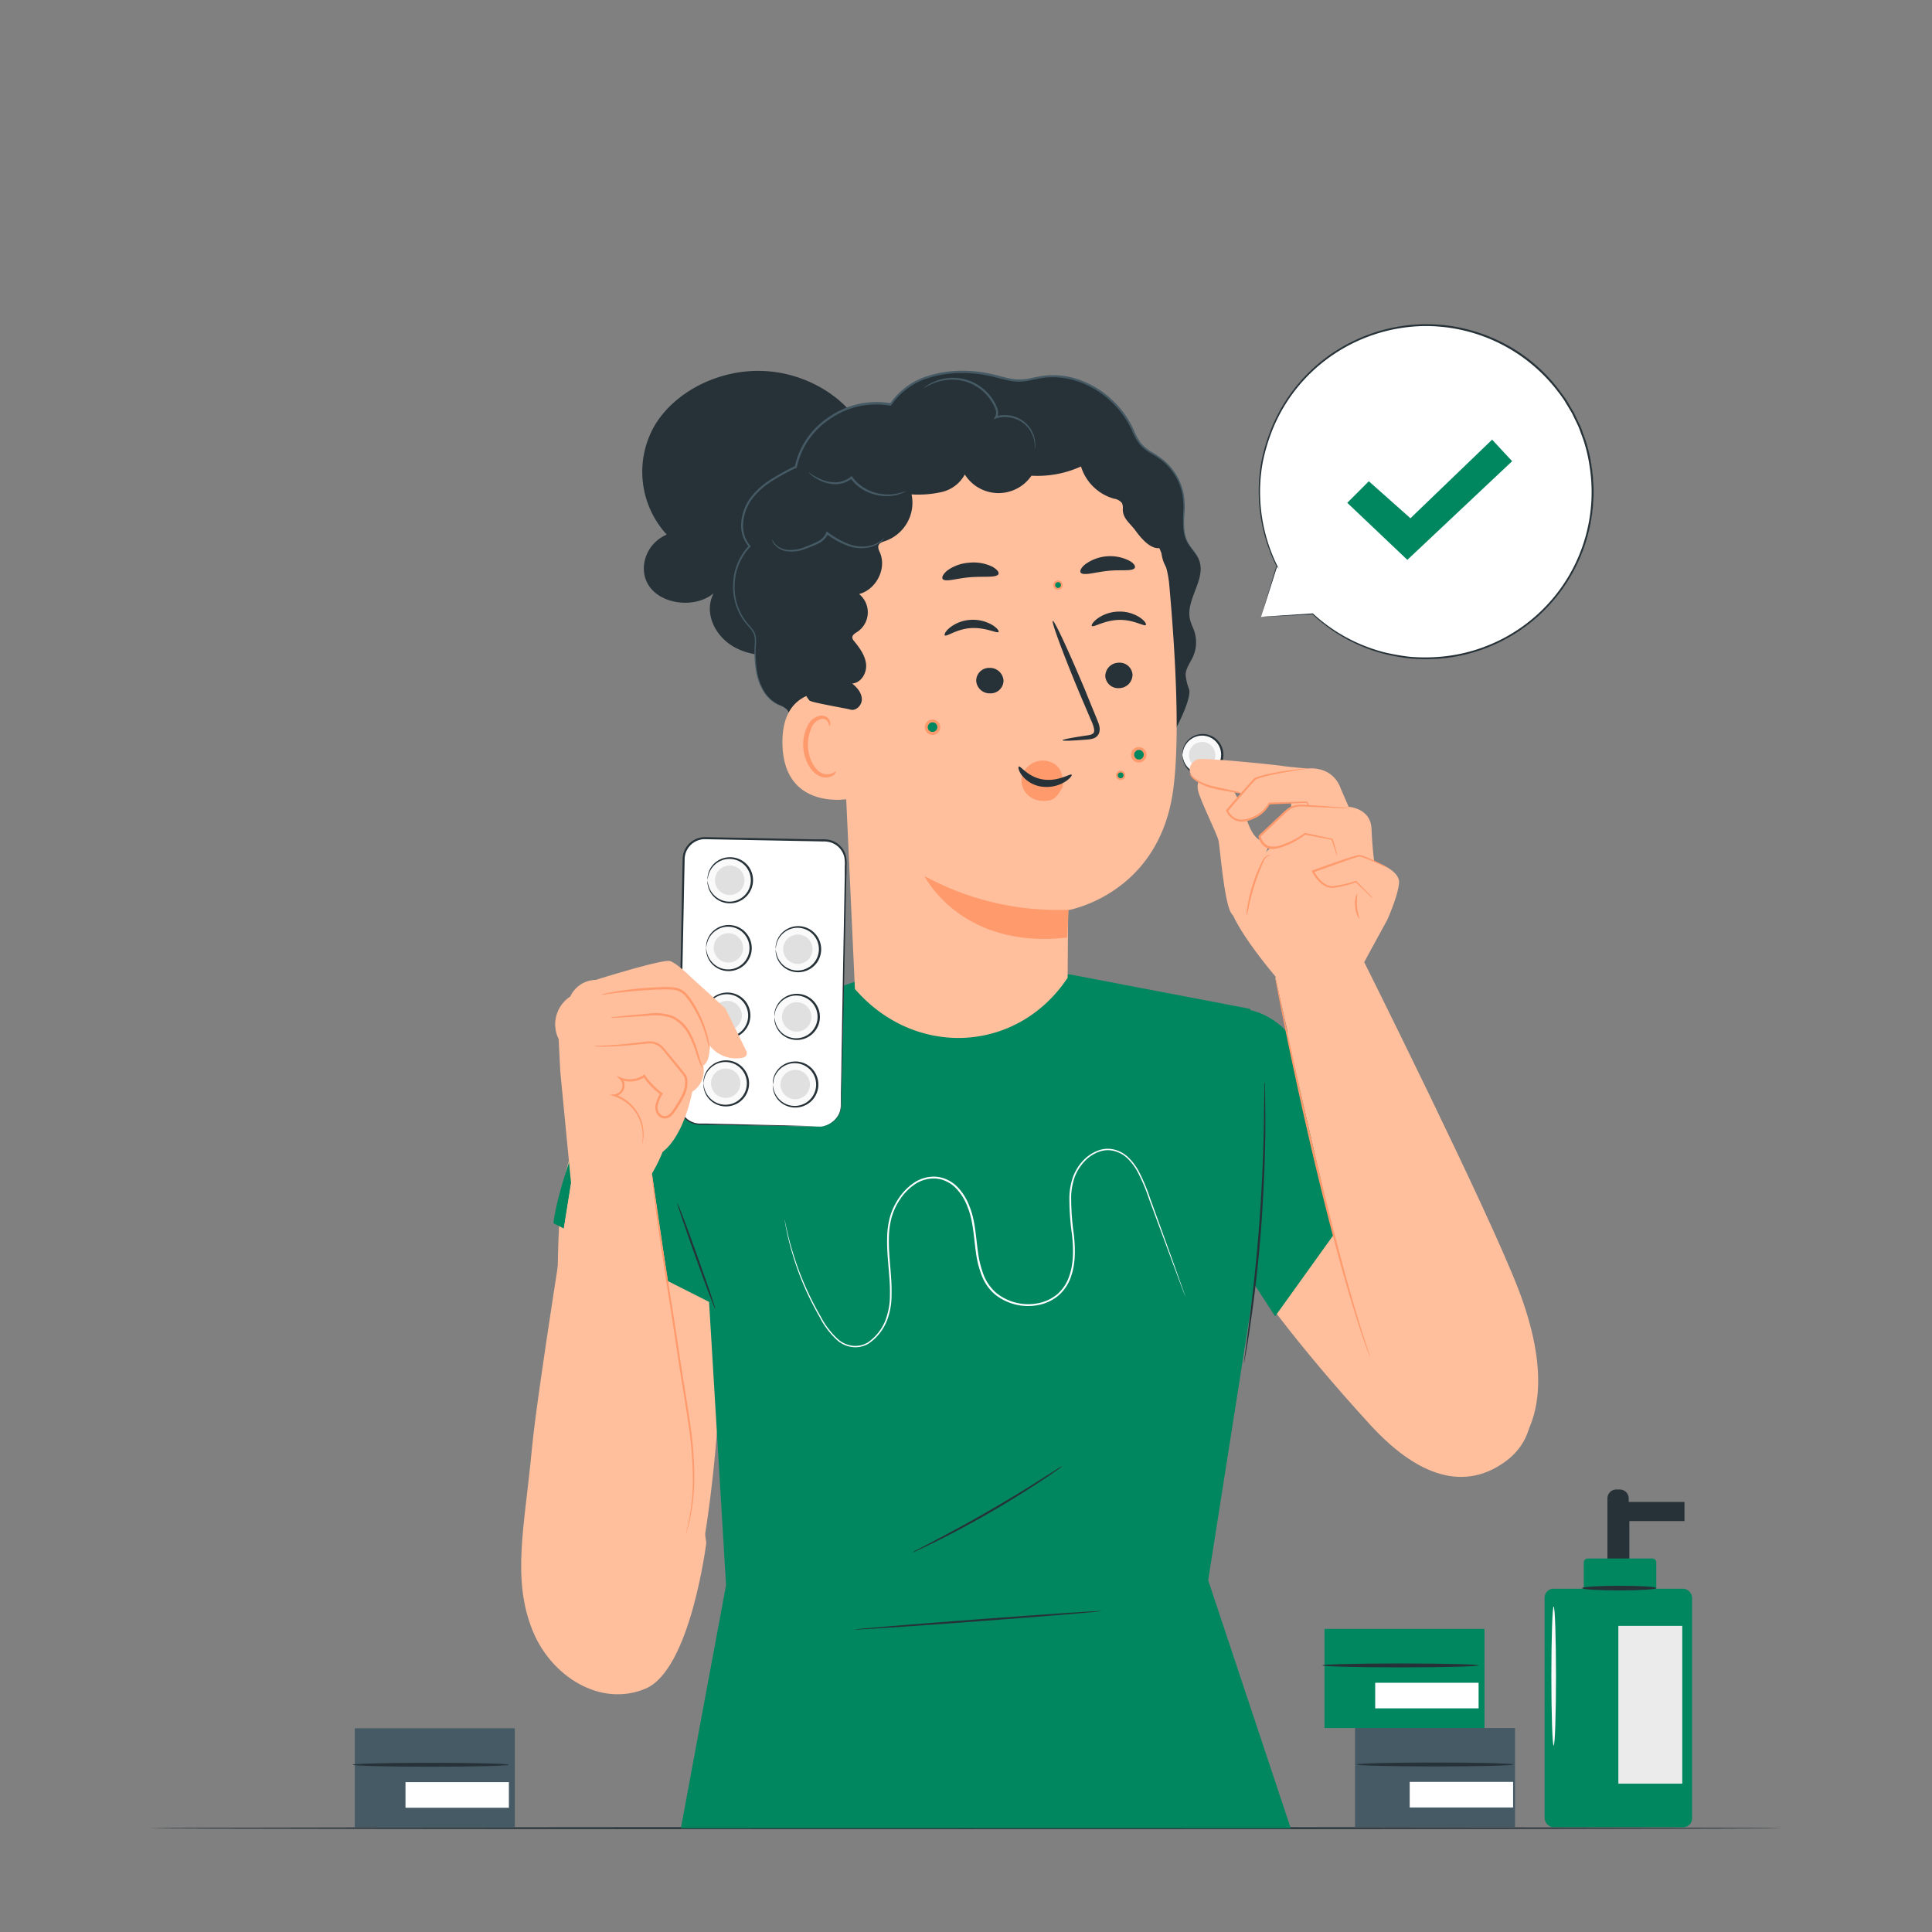 <svg xmlns="http://www.w3.org/2000/svg" viewBox="0 0 500 500"><rect x="0" y="0" width="500" height="500" fill="#808080" stroke="none"/><g id="freepik--Table--inject-6"><path d="M461.54,473.12c0,.15-94.68.26-211.44.26s-211.45-.11-211.45-.26,94.65-.26,211.45-.26S461.54,473,461.54,473.12Z" style="fill:#263238"></path></g><g id="freepik--cosmetics-2--inject-6"><path d="M416,407.25V387.8a2.32,2.32,0,0,1,2.32-2.32h.87a2.32,2.32,0,0,1,2.32,2.32v.91h14.43v4.94H421.68v13.6Z" style="fill:#263238"></path><rect x="399.74" y="411.16" width="38.17" height="61.72" rx="2.29" style="fill:#00875F"></rect><path d="M410.93,403.33H427.6a1.05,1.05,0,0,1,1.05,1.05v6.78a0,0,0,0,1,0,0H409.88a0,0,0,0,1,0,0v-6.78A1.05,1.05,0,0,1,410.93,403.33Z" style="fill:#00875F"></path><rect x="418.83" y="420.77" width="16.54" height="40.84" style="fill:#ebebeb"></rect><path d="M428.65,411c0,.33-4.31.6-9.62.6s-9.62-.27-9.62-.6,4.3-.6,9.62-.6S428.65,410.62,428.65,411Z" style="fill:#263238"></path><path d="M402.09,451.76c-.33,0-.6-8.06-.6-18s.27-18,.6-18,.6,8.05.6,18S402.42,451.76,402.09,451.76Z" style="fill:#fafafa"></path><rect x="350.68" y="447.21" width="41.41" height="25.67" style="fill:#455a64"></rect><path d="M391.6,456.65c0,.28-9.06.5-20.24.5s-20.23-.22-20.23-.5,9.06-.51,20.23-.51S391.6,456.37,391.6,456.65Z" style="fill:#263238"></path><rect x="364.83" y="461.15" width="26.76" height="6.62" style="fill:#fff"></rect><rect x="342.78" y="421.55" width="41.41" height="25.67" style="fill:#00875F"></rect><path d="M382.66,431c0,.28-9.06.51-20.23.51s-20.23-.23-20.23-.51,9.05-.5,20.23-.5S382.66,430.72,382.66,431Z" style="fill:#263238"></path><rect x="355.9" y="435.5" width="26.76" height="6.62" style="fill:#fff"></rect></g><g id="freepik--cosmetic-1--inject-6"><rect x="91.82" y="447.28" width="41.41" height="25.67" style="fill:#455a64"></rect><path d="M131.7,456.72c0,.27-9.06.5-20.23.5s-20.23-.23-20.23-.5,9.05-.51,20.23-.51S131.7,456.44,131.7,456.72Z" style="fill:#263238"></path><rect x="104.94" y="461.22" width="26.76" height="6.62" style="fill:#fff"></rect></g><g id="freepik--speech-bubble--inject-6"><path d="M326.34,159.68l13.4-.78a43.19,43.19,0,1,0-9.26-12.41v0Z" style="fill:#fff"></path><path d="M326.34,159.68s.07-.27.24-.83.43-1.42.76-2.52c.69-2.26,1.7-5.58,3-9.89l.06-.19.13.15h0l-.19.13a43.28,43.28,0,0,1-4.56-20.72,42.4,42.4,0,0,1,.74-6.67,49,49,0,0,1,2-6.92,43.09,43.09,0,0,1,21.71-23.94,43.67,43.67,0,0,1,18.1-4.37,43.12,43.12,0,0,1,19.33,4.18,42.47,42.47,0,0,1,16,13.06c.52.72,1.07,1.43,1.57,2.16s.92,1.52,1.37,2.28l.69,1.14.57,1.19c.38.8.76,1.59,1.13,2.38s.62,1.64.92,2.46a21.65,21.65,0,0,1,.82,2.47,39,39,0,0,1,1.12,5.05,43.32,43.32,0,0,1-24.63,46.33A43,43,0,0,1,372,170.49a46.65,46.65,0,0,1-7.21-.09,55,55,0,0,1-6.61-1.19A42.92,42.92,0,0,1,339.67,159l.08,0-10,.52-2.55.12-.84,0,.89-.07,2.57-.17,9.94-.65h0l0,0a43,43,0,0,0,18.48,10.06,58.63,58.63,0,0,0,6.57,1.16,47.22,47.22,0,0,0,7.15.06,42.78,42.78,0,0,0,39.37-49.72,37.71,37.71,0,0,0-1.1-5,24.21,24.21,0,0,0-.81-2.45c-.31-.8-.57-1.63-.91-2.42s-.75-1.57-1.12-2.36l-.57-1.17-.68-1.13-1.35-2.25c-.5-.72-1-1.42-1.56-2.14a43,43,0,0,0-35-17A43.18,43.18,0,0,0,336.84,99a42.77,42.77,0,0,0-7.95,13.32,48.37,48.37,0,0,0-2,6.86,41.75,41.75,0,0,0-.76,6.61,43.32,43.32,0,0,0,4.42,20.61l.36.73-.54-.61h0l.19-.05-3.12,9.78-.82,2.53Z" style="fill:#263238"></path><polygon points="348.67 130.13 354.25 124.55 365.02 134.12 386.16 113.78 391.34 119.36 364.22 144.89 348.67 130.13" style="fill:#00875F"></polygon></g><g id="freepik--Character--inject-6"><path d="M309.24,306.05s7.07,20.76,45.28,62.59c14.09,15.42,26,16.43,35.34,9.4,15.65-11.81-1.41-37.06-1.41-37.06l-51-69.16c-4.3-5.83-9.73-9.36-16.4-10.38Z" style="fill:#ffbf9d"></path><path d="M188.73,306.36l-15.61-35.29s-22.54,7.07-27.41,35.94c-3.77,22.35,1.14,98.5,1.14,98.5l27.39,23.88c10.95-26,12.31-75.62,12.31-75.62Z" style="fill:#ffbf9d"></path><polygon points="334.03 473.12 312.68 408.97 324.91 331.08 323.57 261.1 276.83 252.17 221.2 254.09 173.12 270.52 182.86 326.17 187.9 410.21 176.21 473.12 334.03 473.12" style="fill:#00875F"></polygon><path d="M143.24,316.59l43.56,22L183,267.15s-26.41,8.44-32.94,25.82S143.24,316.59,143.24,316.59Z" style="fill:#00875F"></path><path d="M322.63,329.34,330,340.66l15.12-21.07L332.9,266.88s-5.62-6.63-14.4-5.83Z" style="fill:#00875F"></path><path d="M327.29,280.09a3.64,3.64,0,0,1,.06.74c0,.54,0,1.24.06,2.13,0,1.84.08,4.51.06,7.81,0,6.6-.3,15.72-1,25.76s-1.84,19.1-2.78,25.63c-.47,3.27-.89,5.91-1.21,7.72-.16.87-.28,1.57-.38,2.09a3.54,3.54,0,0,1-.17.73A5.59,5.59,0,0,1,322,352c.07-.53.16-1.23.28-2.11.25-1.88.61-4.51,1-7.74.86-6.53,1.88-15.59,2.63-25.62s1.07-19.13,1.19-25.72c0-3.26.08-5.91.11-7.81q0-1.32,0-2.13A4.35,4.35,0,0,1,327.29,280.09Z" style="fill:#263238"></path><path d="M175.28,311.35c.14-.05,2.45,6,5.16,13.62s4.81,13.74,4.67,13.79-2.45-6.05-5.16-13.62S175.14,311.4,175.28,311.35Z" style="fill:#263238"></path><path d="M285.15,416.94c0,.14-14.32,1.33-32,2.65s-32,2.28-32,2.14,14.31-1.34,32-2.66S285.14,416.79,285.15,416.94Z" style="fill:#263238"></path><path d="M275,379.38a10.61,10.61,0,0,1-1.41,1.06c-.92.67-2.28,1.59-4,2.72-3.38,2.25-8.13,5.25-13.5,8.35s-10.34,5.71-14,7.51c-1.82.9-3.3,1.61-4.33,2.08a13.58,13.58,0,0,1-1.63.69,10,10,0,0,1,1.54-.87l4.26-2.23c3.59-1.88,8.53-4.54,13.89-7.63s10.13-6,13.56-8.21l4.06-2.57A11.15,11.15,0,0,1,275,379.38Z" style="fill:#263238"></path><path d="M306.8,335.61s-.09-.19-.24-.56l-.64-1.68c-.55-1.49-1.36-3.66-2.4-6.45l-3.78-10.22c-.74-2-1.52-4.12-2.36-6.38a48,48,0,0,0-2.95-7,14.64,14.64,0,0,0-2.38-3.26,7.82,7.82,0,0,0-3.54-2.14,6.85,6.85,0,0,0-2.12-.25,7.45,7.45,0,0,0-2.13.46,9.81,9.81,0,0,0-3.7,2.55,12.24,12.24,0,0,0-2.45,4,17.15,17.15,0,0,0-.89,4.78,67.16,67.16,0,0,0,.72,10.25c.34,3.51.47,7.27-.82,10.84a11.08,11.08,0,0,1-3.16,4.7,11.35,11.35,0,0,1-5.22,2.48A13.7,13.7,0,0,1,257.5,335a12.15,12.15,0,0,1-3.47-5,25.78,25.78,0,0,1-1.47-5.95c-.58-4.05-.68-8.12-2.19-11.78a13.79,13.79,0,0,0-3.08-4.87,8.27,8.27,0,0,0-2.31-1.63,8.67,8.67,0,0,0-1.31-.51,13.15,13.15,0,0,0-1.37-.25,8.72,8.72,0,0,0-5.29,1.33,13.85,13.85,0,0,0-3.92,3.82,16.41,16.41,0,0,0-2.32,4.85,21.21,21.21,0,0,0-.72,5.24c-.1,3.52.34,6.94.56,10.29a48.71,48.71,0,0,1,.12,5,17.71,17.71,0,0,1-.71,4.78,12.9,12.9,0,0,1-5.22,7.39,6.61,6.61,0,0,1-4.23.91,7.38,7.38,0,0,1-3.8-1.67,21,21,0,0,1-4.64-6.08c-1.2-2.09-2.23-4.12-3.13-6a76.3,76.3,0,0,1-3.86-10.19c-.87-2.87-1.37-5.14-1.68-6.69-.16-.77-.25-1.36-.32-1.76s-.09-.6-.09-.6.06.2.14.59.19,1,.37,1.75c.34,1.54.88,3.8,1.77,6.65a78.49,78.49,0,0,0,3.94,10.13c.9,1.91,1.94,3.93,3.15,6a20.82,20.82,0,0,0,4.58,5.95,7,7,0,0,0,3.62,1.58,6.28,6.28,0,0,0,4-.87,12.5,12.5,0,0,0,5-7.18,17.12,17.12,0,0,0,.69-4.67,48,48,0,0,0-.14-4.92c-.23-3.33-.67-6.77-.58-10.33a21.89,21.89,0,0,1,.73-5.36,16.83,16.83,0,0,1,2.38-5,14.59,14.59,0,0,1,4.06-4,9.3,9.3,0,0,1,5.61-1.41,12.47,12.47,0,0,1,1.46.27,9.19,9.19,0,0,1,1.4.54,8.64,8.64,0,0,1,2.44,1.72,14.29,14.29,0,0,1,3.2,5.05c1.55,3.76,1.65,7.9,2.23,11.9a26,26,0,0,0,1.43,5.83,11.8,11.8,0,0,0,3.32,4.77,13.2,13.2,0,0,0,10.81,2.65,11,11,0,0,0,5-2.36,10.76,10.76,0,0,0,3-4.49c1.25-3.44,1.14-7.14.81-10.62a66.13,66.13,0,0,1-.71-10.33,17.58,17.58,0,0,1,.94-4.91,12.61,12.61,0,0,1,2.54-4.12,10.16,10.16,0,0,1,3.87-2.65,7,7,0,0,1,4.51-.21,8.15,8.15,0,0,1,3.7,2.26,15.2,15.2,0,0,1,2.43,3.35,48.68,48.68,0,0,1,2.94,7.06c.82,2.26,1.6,4.39,2.32,6.39l3.7,10.25c1,2.8,1.78,5,2.31,6.49.26.73.45,1.29.59,1.69S306.8,335.61,306.8,335.61Z" style="fill:#fff"></path><path d="M197.35,96c-11.4-.41-22.79,5.39-28,14.25a24,24,0,0,0,3.21,28.11c-5.62,2.34-7.75,9.38-4.18,13.83s11.89,5.12,16.33,1.32c-2.67,5,.27,11.33,5.66,14.14s12.45,2.41,18-.1A32.1,32.1,0,0,0,221.49,156l2.38-43.79C219.55,103,208.75,96.4,197.35,96Z" style="fill:#263238"></path><path d="M193.27,161.39a15.31,15.31,0,0,1,.7-20c-3.05-3.48-2.2-9,.64-12.67s7.17-5.83,11.35-7.89c2-10.55,13.73-18.32,24.49-16.17,5.28-8.17,17.07-9.83,26.66-7.45,2.34.57,4.69,1.35,7.1,1.25a39.14,39.14,0,0,0,5.23-.89c9.61-1.59,19.43,4.71,23.51,13.35a17.17,17.17,0,0,0,2.2,4c1.3,1.53,3.24,2.39,4.9,3.55a15,15,0,0,1,6.31,10.92c.29,3.65-.77,7.58.93,10.85.85,1.63,2.33,2.93,3,4.64,2,5-3.56,10.3-2.31,15.48.25,1.06.78,2,1.12,3.07a9.09,9.09,0,0,1-.35,6.51c-.7,1.57-1.88,3-1.92,4.73a14.5,14.5,0,0,0,.92,3.78c.76,3.1-5.7,15.34-8.39,17.13L217,199.16a15.21,15.21,0,0,1-12.38-12.53,5.35,5.35,0,0,0-.88-2.93,6.54,6.54,0,0,0-2.3-1.35c-5.41-2.6-6.3-9.69-5.95-15.56a7.25,7.25,0,0,0-.14-2.46A9,9,0,0,0,193.27,161.39Z" style="fill:#263238"></path><path d="M216.88,160.69c-.75-14.22,7.81-30.89,22.05-38.35,9-4.7,16.1-5,20.88-5.69A34.12,34.12,0,0,1,279.39,120c4.58.89,21.77,15.19,23.21,31.3,1.61,17.9,2.85,39.82,1,53.25-3.71,27-27.16,31-27.16,31s-.14,17.51-.14,17.51h0c-13.11,19.66-39.61,20.77-55.05,2.88l0-.06Z" style="fill:#ffbf9d"></path><path d="M264.37,201.83a5.22,5.22,0,0,1,1.6-3.39,5.62,5.62,0,0,1,6.65-.89c2.14,1.2,2.59,3.5,2.42,6.13h0c-1,1.61-1.73,3.19-3.64,3.5-.3,0-.6.08-.9.1a6.16,6.16,0,0,1-4.19-1.26A5.21,5.21,0,0,1,264.37,201.83Z" style="fill:#ff9a6c"></path><path d="M293.09,174.52a3.48,3.48,0,0,1-3.32,3.56,3.35,3.35,0,0,1-3.72-3,3.48,3.48,0,0,1,3.32-3.56A3.35,3.35,0,0,1,293.09,174.52Z" style="fill:#263238"></path><path d="M296.53,161.74c-.42.46-3.15-1.41-6.95-1.31s-6.55,2-7,1.58c-.21-.2.22-1,1.41-1.91a9.76,9.76,0,0,1,5.56-1.82,9.5,9.5,0,0,1,5.56,1.6C296.33,160.73,296.74,161.53,296.53,161.74Z" style="fill:#263238"></path><path d="M275,191.58c0-.21,2.33-.66,6.15-1.23,1-.12,1.89-.33,2-1s-.22-1.71-.72-2.8l-3.05-7.15c-4.24-10.18-7.34-18.56-6.92-18.72s4.2,8,8.45,18.13c1,2.52,2,4.91,2.93,7.2.4,1.07,1.06,2.27.6,3.71a2.41,2.41,0,0,1-1.56,1.42,6.81,6.81,0,0,1-1.65.26C277.42,191.72,275,191.79,275,191.58Z" style="fill:#263238"></path><path d="M276.54,235.44a72,72,0,0,1-37.28-8.72s9.41,19.08,36.93,15.91Z" style="fill:#ff9a6c"></path><path d="M293.66,147c-.62.92-3.54.38-6.94.74s-6.19,1.3-7,.5c-.35-.39,0-1.29,1.16-2.22a11,11,0,0,1,11.2-1C293.43,145.69,293.93,146.51,293.66,147Z" style="fill:#263238"></path><path d="M252.64,176.18a3.49,3.49,0,0,0,3.63,3.26,3.34,3.34,0,0,0,3.44-3.32,3.51,3.51,0,0,0-3.62-3.27A3.34,3.34,0,0,0,252.64,176.18Z" style="fill:#263238"></path><path d="M244.53,164.44c.46.42,3-1.67,6.81-1.89s6.7,1.46,7.08,1c.19-.21-.31-1-1.57-1.78a9.89,9.89,0,0,0-5.71-1.35,9.49,9.49,0,0,0-5.39,2.07C244.64,163.41,244.3,164.25,244.53,164.44Z" style="fill:#263238"></path><path d="M244,149.89c.8.8,3.67-.25,7.19-.51s6.55.17,7.18-.75c.27-.44-.25-1.26-1.61-2a11.16,11.16,0,0,0-5.94-1,10.85,10.85,0,0,0-5.63,2C244,148.61,243.64,149.5,244,149.89Z" style="fill:#263238"></path><path d="M222,186.08c-.05-2-2.54-6.67-4.58-6.93-5.43-.7-15.18,0-14.93,13.38.33,18.34,19.13,14.23,19.16,13.7S222.15,193,222,186.08Z" style="fill:#ffbf9d"></path><path d="M216.3,199.62c-.08-.06-.32.23-.87.49a3.37,3.37,0,0,1-2.45.09c-2-.68-3.73-3.72-3.88-7a10.34,10.34,0,0,1,.83-4.59,3.72,3.72,0,0,1,2.42-2.49,1.66,1.66,0,0,1,2,.84c.26.5.15.87.25.9s.4-.31.23-1.07a2,2,0,0,0-.76-1.13,2.55,2.55,0,0,0-1.82-.44,4.58,4.58,0,0,0-3.37,2.91,10.56,10.56,0,0,0-1,5.13c.19,3.69,2.19,7.12,4.92,7.84a3.61,3.61,0,0,0,3-.54C216.27,200.07,216.36,199.65,216.3,199.62Z" style="fill:#ff9a6c"></path><path d="M306.78,151.42c-3.86-2.22-6.36-5.32-6.24-9.68-2.5.79-5.13-2.31-6.66-4.4s-3.35-3.12-3.3-5.68a2.78,2.78,0,0,0-.23-1.49,3.24,3.24,0,0,0-2.08-1.12,12.45,12.45,0,0,1-8.51-8.33,27.16,27.16,0,0,1-12.82,2.39,10.32,10.32,0,0,1-17.25-.31,9.11,9.11,0,0,1-6,4.54,27.76,27.76,0,0,1-7.78.61A10.48,10.48,0,0,1,229.13,140c-.67.22-1.43.44-1.73,1.06s.07,1.38.35,2c1.75,4.16-1,9.51-5.41,10.68a6.09,6.09,0,0,1-.32,9.69c-.68.42-1.56.92-1.43,1.69a1.69,1.69,0,0,0,.43.77c1.45,1.78,2.89,3.73,3.12,6s-1.27,4.84-3.6,5c1.25,1,2.43,2.36,2.5,4s-1.55,3.25-3.08,2.72c-.66-.23-10.06-1.8-10.49-2.33-5.5-6.92,1-14.86,1.29-23.61s3.21-17.28,7.49-25a41.17,41.17,0,0,1,6.44-9A56.58,56.58,0,0,1,234.83,116c4.68-3,9.49-6,14.9-7.38,10.08-2.59,20.71.75,30.27,4.78a44.32,44.32,0,0,1,10.36,5.62,39.22,39.22,0,0,1,8.89,10.75c3.5,5.75,6.45,12,7.28,18.61" style="fill:#263238"></path><path d="M310.3,144.91a7,7,0,0,0-1.07-1.94c-.41-.6-1-1.3-1.55-2.19a8.42,8.42,0,0,1-1.14-3.4,25.17,25.17,0,0,1,0-4.54,19.68,19.68,0,0,0-.3-5.44,15.12,15.12,0,0,0-5-8.25,23.36,23.36,0,0,0-3-2.08,11.53,11.53,0,0,1-2.92-2.33,14.87,14.87,0,0,1-1.88-3.4,23.9,23.9,0,0,0-4.75-7,24.65,24.65,0,0,0-7.43-5.28,23.18,23.18,0,0,0-4.57-1.54,21.46,21.46,0,0,0-4.95-.42,24.13,24.13,0,0,0-2.53.27c-.84.14-1.66.34-2.49.5a12.3,12.3,0,0,1-5,.14c-1.69-.28-3.36-.83-5.1-1.21a33.59,33.59,0,0,0-10.86-.68,28.94,28.94,0,0,0-5.49,1.13,18.5,18.5,0,0,0-9.29,6.34l-.68.92.3-.13A21.43,21.43,0,0,0,214.42,108a20.39,20.39,0,0,0-8.73,12.78l.15-.19a61.59,61.59,0,0,0-6.5,3.57,19.74,19.74,0,0,0-5.25,4.83,12.5,12.5,0,0,0-2.27,6.4,8.54,8.54,0,0,0,2,6.15v-.31a15,15,0,0,0-4.07,9.53,15.28,15.28,0,0,0,2.2,9.06,15.63,15.63,0,0,0,1.3,1.78c.47.55,1,1.06,1.34,1.61a3.89,3.89,0,0,1,.72,1.78,11,11,0,0,1,0,1.9,29.23,29.23,0,0,0,.39,7,14.46,14.46,0,0,0,2,5.25,9.27,9.27,0,0,0,3,2.9c1,.59,1.85.81,2.33,1.14a3.29,3.29,0,0,1,.7.54,2.19,2.19,0,0,0-.66-.6c-.48-.35-1.35-.6-2.3-1.2a9.12,9.12,0,0,1-2.9-2.89,14.3,14.3,0,0,1-1.91-5.19,29.88,29.88,0,0,1-.33-6.89,10.65,10.65,0,0,0,0-2,4.14,4.14,0,0,0-.77-1.94,21,21,0,0,0-1.35-1.64,13.72,13.72,0,0,1-1.25-1.74,14.83,14.83,0,0,1-2.1-8.84,14.54,14.54,0,0,1,4-9.24l.14-.15-.13-.16a8,8,0,0,1-1.84-5.83,12,12,0,0,1,2.2-6.13,19.09,19.09,0,0,1,5.13-4.69,60.07,60.07,0,0,1,6.44-3.53l.12,0,0-.13a19.88,19.88,0,0,1,8.51-12.44A20.93,20.93,0,0,1,230.4,105l.18,0,.11-.16c.22-.29.44-.59.65-.89a18,18,0,0,1,9-6.14,28.47,28.47,0,0,1,5.37-1.11,32.77,32.77,0,0,1,10.67.67c1.72.36,3.4.91,5.14,1.2a12.94,12.94,0,0,0,2.64.2,15.71,15.71,0,0,0,2.58-.35c.84-.17,1.66-.36,2.48-.51s1.63-.24,2.45-.26a19.84,19.84,0,0,1,4.82.4A22.35,22.35,0,0,1,281,99.52a24.44,24.44,0,0,1,7.3,5.16,23.29,23.29,0,0,1,4.69,6.83,15.3,15.3,0,0,0,1.95,3.49,11.88,11.88,0,0,0,3,2.4,23.83,23.83,0,0,1,3,2,15,15,0,0,1,2.33,2.46,14.75,14.75,0,0,1,2.61,5.58,19.49,19.49,0,0,1,.34,5.36,25.37,25.37,0,0,0,.09,4.58,8.43,8.43,0,0,0,1.22,3.45c.58.91,1.17,1.59,1.6,2.17a11.64,11.64,0,0,1,.9,1.38A5.33,5.33,0,0,0,310.3,144.91Z" style="fill:#455a64"></path><path d="M239.16,100.41s.49-.29,1.39-.75a12.77,12.77,0,0,1,4.07-1.27,12,12,0,0,1,12,5.53,9.89,9.89,0,0,1,1,2,2.26,2.26,0,0,1-.08,1.93l-.44.64.75-.23a8,8,0,0,1,5.83.52,7.44,7.44,0,0,1,3.28,3.31,7.84,7.84,0,0,1,.82,3c0,.74,0,1.14,0,1.14s0-.09.08-.29a6.82,6.82,0,0,0,.07-.85,7.38,7.38,0,0,0-.69-3.15,7.59,7.59,0,0,0-3.38-3.57,8.34,8.34,0,0,0-6.22-.62l.32.4a2.73,2.73,0,0,0,.16-2.39,10.67,10.67,0,0,0-1.05-2.18,12.48,12.48,0,0,0-6.05-5,12.27,12.27,0,0,0-6.45-.63,12,12,0,0,0-4.11,1.47,8.87,8.87,0,0,0-1,.66A1.56,1.56,0,0,0,239.16,100.41Z" style="fill:#455a64"></path><path d="M209.26,122.28a2.9,2.9,0,0,0,.68.63,11.78,11.78,0,0,0,2.16,1.39,9.34,9.34,0,0,0,3.78,1,6.87,6.87,0,0,0,4.63-1.5l-.42-.06.57.74c.21.24.44.47.67.71a11.44,11.44,0,0,0,4.77,2.72,11.69,11.69,0,0,0,4.49.43,10.56,10.56,0,0,0,2.95-.73,3.91,3.91,0,0,0,1-.54,17,17,0,0,1-3.94.88,12.21,12.21,0,0,1-4.31-.52,11.38,11.38,0,0,1-4.52-2.63c-.21-.23-.43-.44-.63-.67l-.54-.69-.2-.25-.22.19a6.42,6.42,0,0,1-4.25,1.43,9.28,9.28,0,0,1-3.62-.84C210.32,123.07,209.32,122.19,209.26,122.28Z" style="fill:#455a64"></path><path d="M199.81,139.55s0,.12.05.33a3,3,0,0,0,.45.88,5,5,0,0,0,3.08,1.88,9.79,9.79,0,0,0,5.35-.71,30.52,30.52,0,0,0,2.93-1.22,5,5,0,0,0,2.53-2.38c0-.1.08-.2.11-.29l-.44.14a22,22,0,0,0,5.67,3.12,9.94,9.94,0,0,0,5.29.39,7,7,0,0,0,3.21-1.53,3.92,3.92,0,0,0,.66-.7c.13-.18.19-.27.18-.28s-.33.32-1,.81a7.41,7.41,0,0,1-3.15,1.32,9.75,9.75,0,0,1-5-.49,22.45,22.45,0,0,1-5.5-3.09l-.31-.22-.13.37-.09.25a4.61,4.61,0,0,1-2.27,2.1,30.29,30.29,0,0,1-2.86,1.22,9.54,9.54,0,0,1-5.08.81,5,5,0,0,1-3-1.63A7.39,7.39,0,0,1,199.81,139.55Z" style="fill:#455a64"></path><path d="M263.67,198.39c.45-.29,2.32,2.74,6.3,3.34s7.08-1.65,7.37-1.24c.16.16-.38,1-1.76,1.87a9.22,9.22,0,0,1-6.05,1.21,7.87,7.87,0,0,1-5.07-2.91C263.56,199.45,263.45,198.5,263.67,198.39Z" style="fill:#263238"></path><path d="M296.71,195.29a2,2,0,1,1-2-1.95A2,2,0,0,1,296.71,195.29Z" style="fill:#ff9a6c"></path><path d="M296,195.29a1.24,1.24,0,1,1-1.24-1.21A1.23,1.23,0,0,1,296,195.29Z" style="fill:#00875F"></path><path d="M243.34,188.14a2,2,0,1,1-2-1.94A2,2,0,0,1,243.34,188.14Z" style="fill:#ff9a6c"></path><path d="M242.58,188.14a1.24,1.24,0,1,1-1.24-1.2A1.22,1.22,0,0,1,242.58,188.14Z" style="fill:#00875F"></path><path d="M291.23,200.64a1.21,1.21,0,1,1-1.21-1.18A1.2,1.2,0,0,1,291.23,200.64Z" style="fill:#ff9a6c"></path><path d="M290.77,200.64a.75.75,0,1,1-.75-.73A.73.73,0,0,1,290.77,200.64Z" style="fill:#00875F"></path><path d="M275,151.39a1.21,1.21,0,1,1-1.21-1.18A1.19,1.19,0,0,1,275,151.39Z" style="fill:#ff9a6c"></path><path d="M274.57,151.39a.75.75,0,1,1-.75-.73A.74.74,0,0,1,274.57,151.39Z" style="fill:#00875F"></path><rect x="160.3" y="233.25" width="74.05" height="41.97" rx="5.48" transform="translate(-60.75 446.52) rotate(-88.87)" style="fill:#fff"></rect><path d="M212.1,291.57a6.84,6.84,0,0,0,2.19-.47,5.6,5.6,0,0,0,2.13-1.63,5.47,5.47,0,0,0,1.17-3.42c.09-5.65.22-13.8.39-23.85s.4-22.07.64-35.38c0-.83,0-1.67,0-2.51a9.61,9.61,0,0,0-.11-2.47,5.25,5.25,0,0,0-3.06-3.65,6,6,0,0,0-2.47-.42l-2.66-.06-5.38-.1-22.43-.43a5.23,5.23,0,0,0-4.56,2.51,5.13,5.13,0,0,0-.76,2.56l-.06,2.81c-.08,3.74-.15,7.43-.22,11.05-.15,7.25-.29,14.24-.43,20.9s-.27,13-.4,18.9q-.09,4.44-.18,8.57a10.13,10.13,0,0,0,.07,2,5.3,5.3,0,0,0,.7,1.78,5.4,5.4,0,0,0,2.88,2.26,5.64,5.64,0,0,0,1.78.26l1.82,0,3.5.08,6.41.15,10.26.24,6.48.18,1.69.06a4.92,4.92,0,0,1,.57,0h-2.26l-6.49-.08-10.26-.15-6.41-.11-3.49-.06-1.82,0a6.24,6.24,0,0,1-1.9-.27,5.78,5.78,0,0,1-3.09-2.41,5.49,5.49,0,0,1-.75-1.91,9.7,9.7,0,0,1-.09-2.08c.05-2.74.1-5.6.15-8.56.11-5.93.23-12.25.35-18.91s.26-13.65.4-20.9c.07-3.62.14-7.31.21-11l.06-2.82a5.71,5.71,0,0,1,.83-2.81,5.77,5.77,0,0,1,5-2.77l22.43.45,5.38.11,2.66,0a6.62,6.62,0,0,1,2.66.47,5.75,5.75,0,0,1,3.34,4,10.84,10.84,0,0,1,.12,2.59c0,.84,0,1.68-.05,2.51-.29,13.31-.54,25.3-.76,35.37s-.42,18.2-.55,23.85a5.66,5.66,0,0,1-1.25,3.52,5.39,5.39,0,0,1-3.86,2Z" style="fill:#263238"></path><path d="M183.1,227.68A5.76,5.76,0,1,0,189,222,5.75,5.75,0,0,0,183.1,227.68Z" style="fill:#fafafa"></path><path d="M183.1,227.68s0-.12,0-.37a4.5,4.5,0,0,1,.14-1.05,5.65,5.65,0,0,1,2.14-3.25,6,6,0,0,1,8.42,1.33,6,6,0,0,1-3,9.13,5.94,5.94,0,0,1-5.62-1,5.74,5.74,0,0,1-2-3.33,4.1,4.1,0,0,1-.09-1.07c0-.24,0-.37,0-.37s0,.52.25,1.39a5.72,5.72,0,0,0,2.05,3.09,5.53,5.53,0,1,0,.17-8.86,5.81,5.81,0,0,0-2.17,3C183.15,227.17,183.15,227.69,183.1,227.68Z" style="fill:#263238"></path><path d="M192.66,227.87a3.81,3.81,0,1,1-3.73-3.87A3.81,3.81,0,0,1,192.66,227.87Z" style="fill:#e0e0e0"></path><path d="M182.75,245.19a5.76,5.76,0,1,0,5.87-5.64A5.76,5.76,0,0,0,182.75,245.19Z" style="fill:#fafafa"></path><path d="M182.75,245.19a1.46,1.46,0,0,1,0-.37,4.38,4.38,0,0,1,.13-1,5.76,5.76,0,0,1,2.15-3.25,5.95,5.95,0,0,1,8.41,1.33,5.95,5.95,0,0,1-.14,7.11,5.88,5.88,0,0,1-2.84,2,5.94,5.94,0,0,1-5.62-1,5.66,5.66,0,0,1-2-3.33,4.71,4.71,0,0,1-.1-1.07,1.38,1.38,0,0,1,0-.37c.06,0,0,.52.25,1.39a5.78,5.78,0,0,0,2.05,3.09,5.53,5.53,0,1,0,.18-8.86,5.7,5.7,0,0,0-2.17,3C182.8,244.68,182.81,245.2,182.75,245.19Z" style="fill:#263238"></path><path d="M192.31,245.38a3.8,3.8,0,1,1-3.73-3.87A3.81,3.81,0,0,1,192.31,245.38Z" style="fill:#e0e0e0"></path><path d="M200.73,245.55a5.76,5.76,0,1,0,5.87-5.64A5.75,5.75,0,0,0,200.73,245.55Z" style="fill:#fafafa"></path><path d="M200.73,245.55s0-.13,0-.37a4.51,4.51,0,0,1,.14-1.06,5.74,5.74,0,0,1,2.15-3.25,5.91,5.91,0,0,1,5.65-.8,6,6,0,0,1,2.62,9.24,6,6,0,0,1-8.46,1,5.74,5.74,0,0,1-2-3.33,5.19,5.19,0,0,1-.09-1.06c0-.25,0-.37,0-.37s0,.51.25,1.38A5.68,5.68,0,0,0,203,250a5.53,5.53,0,1,0,.17-8.85,5.71,5.71,0,0,0-2.16,3C200.78,245,200.78,245.55,200.73,245.55Z" style="fill:#263238"></path><path d="M210.29,245.74a3.8,3.8,0,1,1-3.73-3.88A3.79,3.79,0,0,1,210.29,245.74Z" style="fill:#e0e0e0"></path><path d="M182.41,262.7a5.76,5.76,0,1,0,5.87-5.64A5.75,5.75,0,0,0,182.41,262.7Z" style="fill:#fafafa"></path><path d="M182.41,262.71a1,1,0,0,1,0-.38,4.5,4.5,0,0,1,.14-1.05,5.68,5.68,0,0,1,2.14-3.25,6,6,0,0,1,8.42,1.33,6,6,0,0,1-3,9.13,5.94,5.94,0,0,1-5.62-1,5.74,5.74,0,0,1-2-3.33,4.1,4.1,0,0,1-.09-1.07c0-.24,0-.37,0-.36s0,.51.25,1.38a5.72,5.72,0,0,0,2.05,3.09,5.53,5.53,0,1,0,.17-8.86,5.81,5.81,0,0,0-2.17,3C182.46,262.19,182.46,262.71,182.41,262.71Z" style="fill:#263238"></path><path d="M192,262.89a3.81,3.81,0,1,1-3.73-3.87A3.81,3.81,0,0,1,192,262.89Z" style="fill:#e0e0e0"></path><path d="M200.39,263.06a5.76,5.76,0,1,0,5.87-5.64A5.75,5.75,0,0,0,200.39,263.06Z" style="fill:#fafafa"></path><path d="M200.39,263.06s0-.13,0-.37a4.51,4.51,0,0,1,.14-1.06,5.71,5.71,0,0,1,2.14-3.25,5.94,5.94,0,0,1,8.41,1.33,5.95,5.95,0,0,1-.14,7.11,5.94,5.94,0,0,1-8.45,1,5.74,5.74,0,0,1-2-3.33,4.06,4.06,0,0,1-.09-1.06c0-.25,0-.37,0-.37s0,.51.25,1.38a5.71,5.71,0,0,0,2,3.09,5.53,5.53,0,1,0,.18-8.85,5.79,5.79,0,0,0-2.17,3C200.43,262.55,200.44,263.06,200.39,263.06Z" style="fill:#263238"></path><path d="M210,263.25a3.81,3.81,0,1,1-3.73-3.88A3.8,3.8,0,0,1,210,263.25Z" style="fill:#e0e0e0"></path><path d="M182.06,280.22a5.76,5.76,0,1,0,5.87-5.65A5.78,5.78,0,0,0,182.06,280.22Z" style="fill:#fafafa"></path><path d="M182.06,280.22a1.67,1.67,0,0,1,0-.38,4.38,4.38,0,0,1,.13-1,5.76,5.76,0,0,1,2.15-3.25,5.95,5.95,0,0,1,8.41,1.33,5.95,5.95,0,0,1-.14,7.11,5.88,5.88,0,0,1-2.84,2,5.94,5.94,0,0,1-5.62-1,5.66,5.66,0,0,1-2-3.33,4.71,4.71,0,0,1-.1-1.07,1.17,1.17,0,0,1,0-.36c.06,0,0,.51.25,1.38a5.84,5.84,0,0,0,2.05,3.09,5.53,5.53,0,1,0,.18-8.86,5.7,5.7,0,0,0-2.17,3C182.11,279.7,182.12,280.22,182.06,280.22Z" style="fill:#263238"></path><path d="M191.62,280.4a3.8,3.8,0,1,1-3.72-3.87A3.8,3.8,0,0,1,191.62,280.4Z" style="fill:#e0e0e0"></path><path d="M200,280.57a5.76,5.76,0,1,0,5.87-5.64A5.76,5.76,0,0,0,200,280.57Z" style="fill:#fafafa"></path><path d="M200,280.57s0-.13,0-.37a4,4,0,0,1,.13-1.06,5.74,5.74,0,0,1,2.15-3.25,5.95,5.95,0,0,1,8.41,1.33,6,6,0,0,1-.14,7.11,6,6,0,0,1-8.46,1,5.66,5.66,0,0,1-2-3.33,4.68,4.68,0,0,1-.1-1.06c0-.25,0-.37,0-.37s0,.51.25,1.39a5.75,5.75,0,0,0,2.05,3.09,5.53,5.53,0,1,0,.17-8.86,5.71,5.71,0,0,0-2.16,3C200.09,280.06,200.1,280.57,200,280.57Z" style="fill:#263238"></path><path d="M209.6,280.76a3.8,3.8,0,1,1-3.73-3.88A3.79,3.79,0,0,1,209.6,280.76Z" style="fill:#e0e0e0"></path><path d="M193.14,272l-5.39-11-9.1-8.27s-3.4-3.37-5.21-4-19.27,4.87-19.27,4.87a7.4,7.4,0,0,0-6.59,4.31,8.57,8.57,0,0,0-3,11l.42,8.41,2.8,29-2.2,13.78s11.37-6.56,16.84-9.54,9.05-12.46,9.05-12.46c5.67-4.35,7.66-15.55,7.66-15.55a6.48,6.48,0,0,0,2.85-6.77c2-1.29,1.59-5.28,1.59-5.28a8.66,8.66,0,0,0,8.71,3.22A1.18,1.18,0,0,0,193.14,272Z" style="fill:#ffbf9d"></path><path d="M153.67,270.72a4.22,4.22,0,0,1,.84-.05l2.4-.11c2.08-.1,5.08-.37,8.79-.8l1.42-.17a6.47,6.47,0,0,1,1.54-.06A4.61,4.61,0,0,1,171.6,271l4.48,5.4c.39.48.79,1,1.17,1.48a4.27,4.27,0,0,1,.29.41,1.36,1.36,0,0,1,.14.27l.07.25a5.49,5.49,0,0,1,.16,1,8.07,8.07,0,0,1-.92,4,31.29,31.29,0,0,1-2.11,3.55,6.07,6.07,0,0,1-1.45,1.65,2.32,2.32,0,0,1-2.32.25,2.57,2.57,0,0,1-1.27-1.39,3.76,3.76,0,0,1-.2-1.81,8.61,8.61,0,0,1,1.29-3.14l.08.4a18.77,18.77,0,0,1-4.52-4.69l.42.08a6.87,6.87,0,0,1-6.35.7l.3-.44a2.81,2.81,0,0,1-1.81,4.74l.06-.48a11.07,11.07,0,0,1,5.38,3.94,10.66,10.66,0,0,1,1.94,4.7,10.48,10.48,0,0,1,0,3.24c-.07.37-.13.64-.18.83s-.08.27-.1.27a12.91,12.91,0,0,0,0-4.29,10.59,10.59,0,0,0-2-4.51,10.7,10.7,0,0,0-5.22-3.71l-1.14-.37,1.2-.11a2.38,2.38,0,0,0,1.92-1.41,2.34,2.34,0,0,0-.47-2.46l-.88-.91,1.18.46a6.32,6.32,0,0,0,5.81-.68l.25-.16.16.24a18.47,18.47,0,0,0,4.39,4.53l.23.16-.14.24a8,8,0,0,0-1.21,2.91,2.37,2.37,0,0,0,1.12,2.55,1.66,1.66,0,0,0,1.7-.19,5.44,5.44,0,0,0,1.29-1.48,30.73,30.73,0,0,0,2.08-3.48,7.44,7.44,0,0,0,.88-3.65,4.48,4.48,0,0,0-.15-.89l0-.22a.7.7,0,0,0-.08-.14,2.86,2.86,0,0,0-.26-.38c-.36-.49-.76-1-1.14-1.46-1.56-1.9-3-3.71-4.42-5.41a4.2,4.2,0,0,0-2.61-1.34,7,7,0,0,0-1.44.05l-1.43.14c-3.71.38-6.73.59-8.82.62-1,0-1.86,0-2.41,0A4,4,0,0,1,153.67,270.72Z" style="fill:#ff9a6c"></path><path d="M181.81,276.57a21.55,21.55,0,0,1-1.73-4.39,26,26,0,0,0-2-4.63,9.63,9.63,0,0,0-4.32-4.11,13.25,13.25,0,0,0-6-.56l-5.1.33c-1.45.08-2.63.14-3.44.17a4.64,4.64,0,0,1-1.27,0,5.53,5.53,0,0,1,1.25-.21c.81-.1,2-.23,3.43-.37l5.09-.46a13.43,13.43,0,0,1,6.32.56,10,10,0,0,1,4.57,4.39,23.18,23.18,0,0,1,1.92,4.79c.38,1.29.71,2.39,1,3.3A6.87,6.87,0,0,1,181.81,276.57Z" style="fill:#ff9a6c"></path><path d="M183.66,271.73c-.11,0-.38-2.12-1.54-5.36a32.4,32.4,0,0,0-2.56-5.44,23.86,23.86,0,0,0-2-2.92,4.72,4.72,0,0,0-3-1.83,21.82,21.82,0,0,0-3.79-.08c-1.23,0-2.43.08-3.57.15-2.27.14-4.32.33-6,.52s-3.1.38-4.06.5a6.41,6.41,0,0,1-1.5.14,7,7,0,0,1,1.46-.38c.95-.19,2.33-.45,4-.7s3.77-.48,6.05-.65c1.15-.09,2.35-.15,3.6-.19a22.31,22.31,0,0,1,3.9.07,4.91,4.91,0,0,1,1.93.72,6.53,6.53,0,0,1,1.47,1.34,24,24,0,0,1,2,3,29.93,29.93,0,0,1,2.48,5.59,27.34,27.34,0,0,1,1,4A5.87,5.87,0,0,1,183.66,271.73Z" style="fill:#ff9a6c"></path><path d="M147.77,306.27s-8.73,53.7-10.15,69c-1.84,19.85-5.27,33.39.3,46.92,4.81,11.69,17.52,19.74,29.16,14.82s15.71-37.73,15.71-37.73l-14.07-95.62Z" style="fill:#ffbf9d"></path><path d="M177.61,396.86s0-.08,0-.24.08-.42.14-.7c.12-.61.39-1.5.57-2.68a54.54,54.54,0,0,0,1-10,99.63,99.63,0,0,0-1.19-14.87c-.79-5.57-1.89-11.66-2.83-18.1-1.93-12.86-3.83-24.47-5-32.92-.59-4.22-1-7.64-1.27-10-.12-1.15-.21-2.06-.28-2.73,0-.29,0-.52-.06-.71a.81.81,0,0,1,0-.25,1.17,1.17,0,0,1,.05.24c0,.19.07.42.11.71.09.66.22,1.57.38,2.71.32,2.36.8,5.78,1.43,10,1.25,8.42,3.22,20,5.14,32.89.94,6.43,2,12.53,2.8,18.12a95.18,95.18,0,0,1,1.08,14.94,51.42,51.42,0,0,1-1.15,10c-.21,1.18-.52,2.06-.67,2.67l-.19.69C177.65,396.79,177.62,396.87,177.61,396.86Z" style="fill:#ff9a6c"></path><path d="M352.13,247.13s32.76,65.55,40.82,86.5,5.32,33.4.6,39.71-27.32-1.72-28.3-2.25c-4.3-2.35-13.2-21.07-13.2-21.07l-22-97.09Z" style="fill:#ffbf9d"></path><path d="M354.52,351.12a1.47,1.47,0,0,1-.11-.24l-.27-.71c-.24-.68-.58-1.61-1-2.78-.89-2.41-2-5.95-3.35-10.33-2.67-8.77-5.92-21-9.17-34.61s-5.93-26-7.78-35c-.93-4.49-1.65-8.12-2.13-10.64l-.54-2.9c-.05-.31-.09-.56-.12-.76a.86.86,0,0,1,0-.26.76.76,0,0,1,.08.25c0,.2.1.44.17.75.16.7.37,1.66.64,2.88l2.29,10.61c1.94,8.95,4.67,21.31,7.93,34.91s6.43,25.84,9,34.63c1.31,4.39,2.36,7.94,3.19,10.36.39,1.19.69,2.13.91,2.81l.22.73A.88.88,0,0,1,354.52,351.12Z" style="fill:#ff9a6c"></path><path d="M311.08,201.24s-1.49.72-1.06,3.19,5,11.35,5.36,13.23,1.36,14.86,3.07,18.34,2.54-3.75,2.54-3.75l6.66-11.64,1.35-3.43s-3,2.29-5.36-2.61c-1.21-2.57-2.75-7.73-5.16-11.11S313.45,199.59,311.08,201.24Z" style="fill:#ffbf9d"></path><path d="M323.41,204.83a10.07,10.07,0,0,1-2.2-.2,28.32,28.32,0,0,1-5.24-1.11,17.9,17.9,0,0,1-4.84-2.33A4.44,4.44,0,0,1,310,200a1.1,1.1,0,0,1-.21-.58,6,6,0,0,0,1.57,1.47,23.14,23.14,0,0,0,4.79,2.14,45.16,45.16,0,0,0,5.14,1.24A8.54,8.54,0,0,1,323.41,204.83Z" style="fill:#ff9a6c"></path><path d="M306,195.42a5.16,5.16,0,1,0,5.16-5.16A5.16,5.16,0,0,0,306,195.42Z" style="fill:#fafafa"></path><path d="M306,195.42s0-.11,0-.33a3.71,3.71,0,0,1,.1-1,5.12,5.12,0,0,1,1.86-3,5.34,5.34,0,0,1,5.08-.82,5.27,5.27,0,0,1,2.52,1.87,5.36,5.36,0,0,1,0,6.4,5.27,5.27,0,0,1-2.52,1.87,5.34,5.34,0,0,1-5.08-.82,5.12,5.12,0,0,1-1.86-3,3.71,3.71,0,0,1-.1-.95c0-.22,0-.33,0-.33s0,.46.26,1.23a5,5,0,0,0,1.89,2.72,4.93,4.93,0,1,0,0-7.9,5.06,5.06,0,0,0-1.89,2.71C306,195,306,195.42,306,195.42Z" style="fill:#263238"></path><path d="M314.52,195.42a3.41,3.41,0,1,1-3.41-3.41A3.41,3.41,0,0,1,314.52,195.42Z" style="fill:#e0e0e0"></path><path d="M307.91,198.9a3,3,0,0,1,2.18-2.42c1.87-.39,19.56,1.4,21.59,1.72s6.78.7,6.78.7,6.39-.94,8.57,5.3l2,4.6s5.69.31,5.92,5.69.7,8.49.7,8.49,6.74,2.07,6.42,5.57S359,238.1,359,238.1l-5.26,9.63a15.48,15.48,0,0,1-14.5,8.67h-6S319,240.55,318,233.52s8-11.3,8-11.3l8-8.17.18-7s-17.05-1.95-20.64-3.44S307.71,201.21,307.91,198.9Z" style="fill:#ffbf9d"></path><path d="M351.2,231.22a11,11,0,0,0,.58,6.59" style="fill:#ffbf9d"></path><path d="M351.78,237.81a5.68,5.68,0,0,1-1.06-3.23,5.78,5.78,0,0,1,.48-3.36c.15,0-.13,1.51,0,3.32S351.92,237.75,351.78,237.81Z" style="fill:#ff9a6c"></path><path d="M338.19,198.88s-10.52,1.23-13.42,2.69c-.29.15-7.23,8.17-7.23,8.17a4.32,4.32,0,0,0,5.65,2.35c4.21-1.38,5.26-4.14,5.26-4.14l9.74-.35,2.27,4.49" style="fill:#ffbf9d"></path><path d="M340.46,212.09a7.14,7.14,0,0,1-.67-1.14l-1.73-3.28.14.09-9.75.42.21-.15a8.18,8.18,0,0,1-4.18,3.83,7.84,7.84,0,0,1-3,.79,4.25,4.25,0,0,1-3-1.17,4.84,4.84,0,0,1-1.15-1.64l-.06-.14.1-.13c2.26-2.6,4.41-5.06,6.4-7.25.25-.28.49-.54.76-.82s.36-.19.53-.29a5.27,5.27,0,0,1,.51-.19,17.85,17.85,0,0,1,2-.56c1.29-.3,2.49-.53,3.58-.71,2.19-.37,4-.59,5.2-.73.61-.07,1.09-.11,1.41-.13a1.41,1.41,0,0,1,.49,0,2.41,2.41,0,0,1-.48.11l-1.4.23c-1.21.19-3,.47-5.16.88-1.08.2-2.27.45-3.53.77a15.65,15.65,0,0,0-1.93.57,4.78,4.78,0,0,0-.48.19c-.13.07-.37.13-.4.21-.23.24-.48.52-.72.79-2,2.21-4.1,4.68-6.35,7.28l0-.26a4.55,4.55,0,0,0,1,1.45,3.66,3.66,0,0,0,2.66,1,7.4,7.4,0,0,0,2.8-.73,7.89,7.89,0,0,0,4-3.53l.07-.15h.14l9.75-.27h.1l0,.09c.67,1.38,1.2,2.5,1.61,3.34A9.78,9.78,0,0,1,340.46,212.09Z" style="fill:#ff9a6c"></path><path d="M349.36,209.19l-12.57-.7a5.45,5.45,0,0,0-4,1.48l-6.79,6.4a3.48,3.48,0,0,0,4.42,2.9,20.52,20.52,0,0,0,7.28-3.52s6.73,1.38,6.94,1.38a35.21,35.21,0,0,1,1.45,4.35" style="fill:#ffbf9d"></path><path d="M346.05,221.48a4.77,4.77,0,0,1-.3-.78c-.19-.58-.44-1.32-.75-2.24-.08-.24-.18-.49-.27-.75s-.11-.26-.16-.38-.05-.08,0-.06a0,0,0,0,0,.06,0h-.06l-.22,0-2-.37-4.73-.9.18,0a21.23,21.23,0,0,1-5.88,3.18,11.45,11.45,0,0,1-1.79.46,3.92,3.92,0,0,1-1.95-.09,3.32,3.32,0,0,1-1.66-1.17,4.72,4.72,0,0,1-.82-1.89l0-.13.1-.1L326,216l3.83-3.6,1.82-1.71a13.56,13.56,0,0,1,1.86-1.59,5.6,5.6,0,0,1,2.22-.79,11.33,11.33,0,0,1,2.19,0l3.86.24,5.57.4,1.52.13a2.22,2.22,0,0,1,.52.08,1.66,1.66,0,0,1-.53,0l-1.52,0-5.58-.23-3.86-.18a11.34,11.34,0,0,0-2.1,0,5.43,5.43,0,0,0-2,.75,13.66,13.66,0,0,0-1.76,1.54l-1.82,1.72-3.82,3.61-.19.18.08-.23a3.3,3.3,0,0,0,2.11,2.65,5.8,5.8,0,0,0,3.43-.35,21.29,21.29,0,0,0,5.77-3l.08-.06.1,0,4.67,1,1.94.41.22.05h.06a.34.34,0,0,1,.14.08c.07.08.05.09.08.14s.12.28.17.41l.25.77c.3,1,.51,1.75.64,2.28A4.35,4.35,0,0,1,346.05,221.48Z" style="fill:#ff9a6c"></path><path d="M359.08,224.55s-6.27-3.14-7.3-3.07-12,4.06-12,4.06,2.18,4.43,5.35,4a30.2,30.2,0,0,0,5.79-1.38l4.5,4.41" style="fill:#ffbf9d"></path><path d="M355.44,232.59a8.89,8.89,0,0,1-1.28-1.1l-3.35-3.18.2,0a29.08,29.08,0,0,1-5.77,1.44,3.76,3.76,0,0,1-1.78-.2,5.65,5.65,0,0,1-1.58-.94,10.28,10.28,0,0,1-2.31-3l-.14-.25.28-.11.58-.21c2.6-.94,5.08-1.81,7.34-2.57,1.14-.38,2.22-.74,3.25-1a6.09,6.09,0,0,1,.79-.19,1.91,1.91,0,0,1,.82.13,13.15,13.15,0,0,1,1.35.51c1.67.71,3,1.38,3.87,1.84a9.42,9.42,0,0,1,1.37.78,7.7,7.7,0,0,1-1.46-.6c-.92-.4-2.25-1-3.92-1.68-.42-.16-.86-.33-1.32-.47a1.8,1.8,0,0,0-.66-.1c-.21,0-.48.12-.72.19-1,.31-2.08.68-3.21,1.07l-7.32,2.61-.58.21.15-.36a10.1,10.1,0,0,0,2.17,2.84,5.28,5.28,0,0,0,1.42.87,3.43,3.43,0,0,0,1.55.18,30.35,30.35,0,0,0,5.69-1.31l.12,0,.08.08,3.24,3.3A11.84,11.84,0,0,1,355.44,232.59Z" style="fill:#ff9a6c"></path><path d="M328.89,221.37s-.26-.05-.64.11a2.73,2.73,0,0,0-1.16,1.31,59.34,59.34,0,0,0-2.25,5.74,60.29,60.29,0,0,0-1.62,5.95,18.15,18.15,0,0,1-.59,2.5,9.82,9.82,0,0,1,.23-2.57,39,39,0,0,1,1.49-6,37.85,37.85,0,0,1,2.42-5.75,2.74,2.74,0,0,1,1.41-1.33C328.66,221.17,328.91,221.36,328.89,221.37Z" style="fill:#ff9a6c"></path><path d="M321.38,205.33a11.31,11.31,0,0,1-2.15-.28c-1.32-.22-3.15-.5-5.15-1a12.43,12.43,0,0,1-4.82-2.15,4,4,0,0,1-1.41-1.67c.07-.06.55.63,1.63,1.38a14,14,0,0,0,4.73,1.93c2,.47,3.79.81,5.09,1.13A7.3,7.3,0,0,1,321.38,205.33Z" style="fill:#ff9a6c"></path></g></svg>
